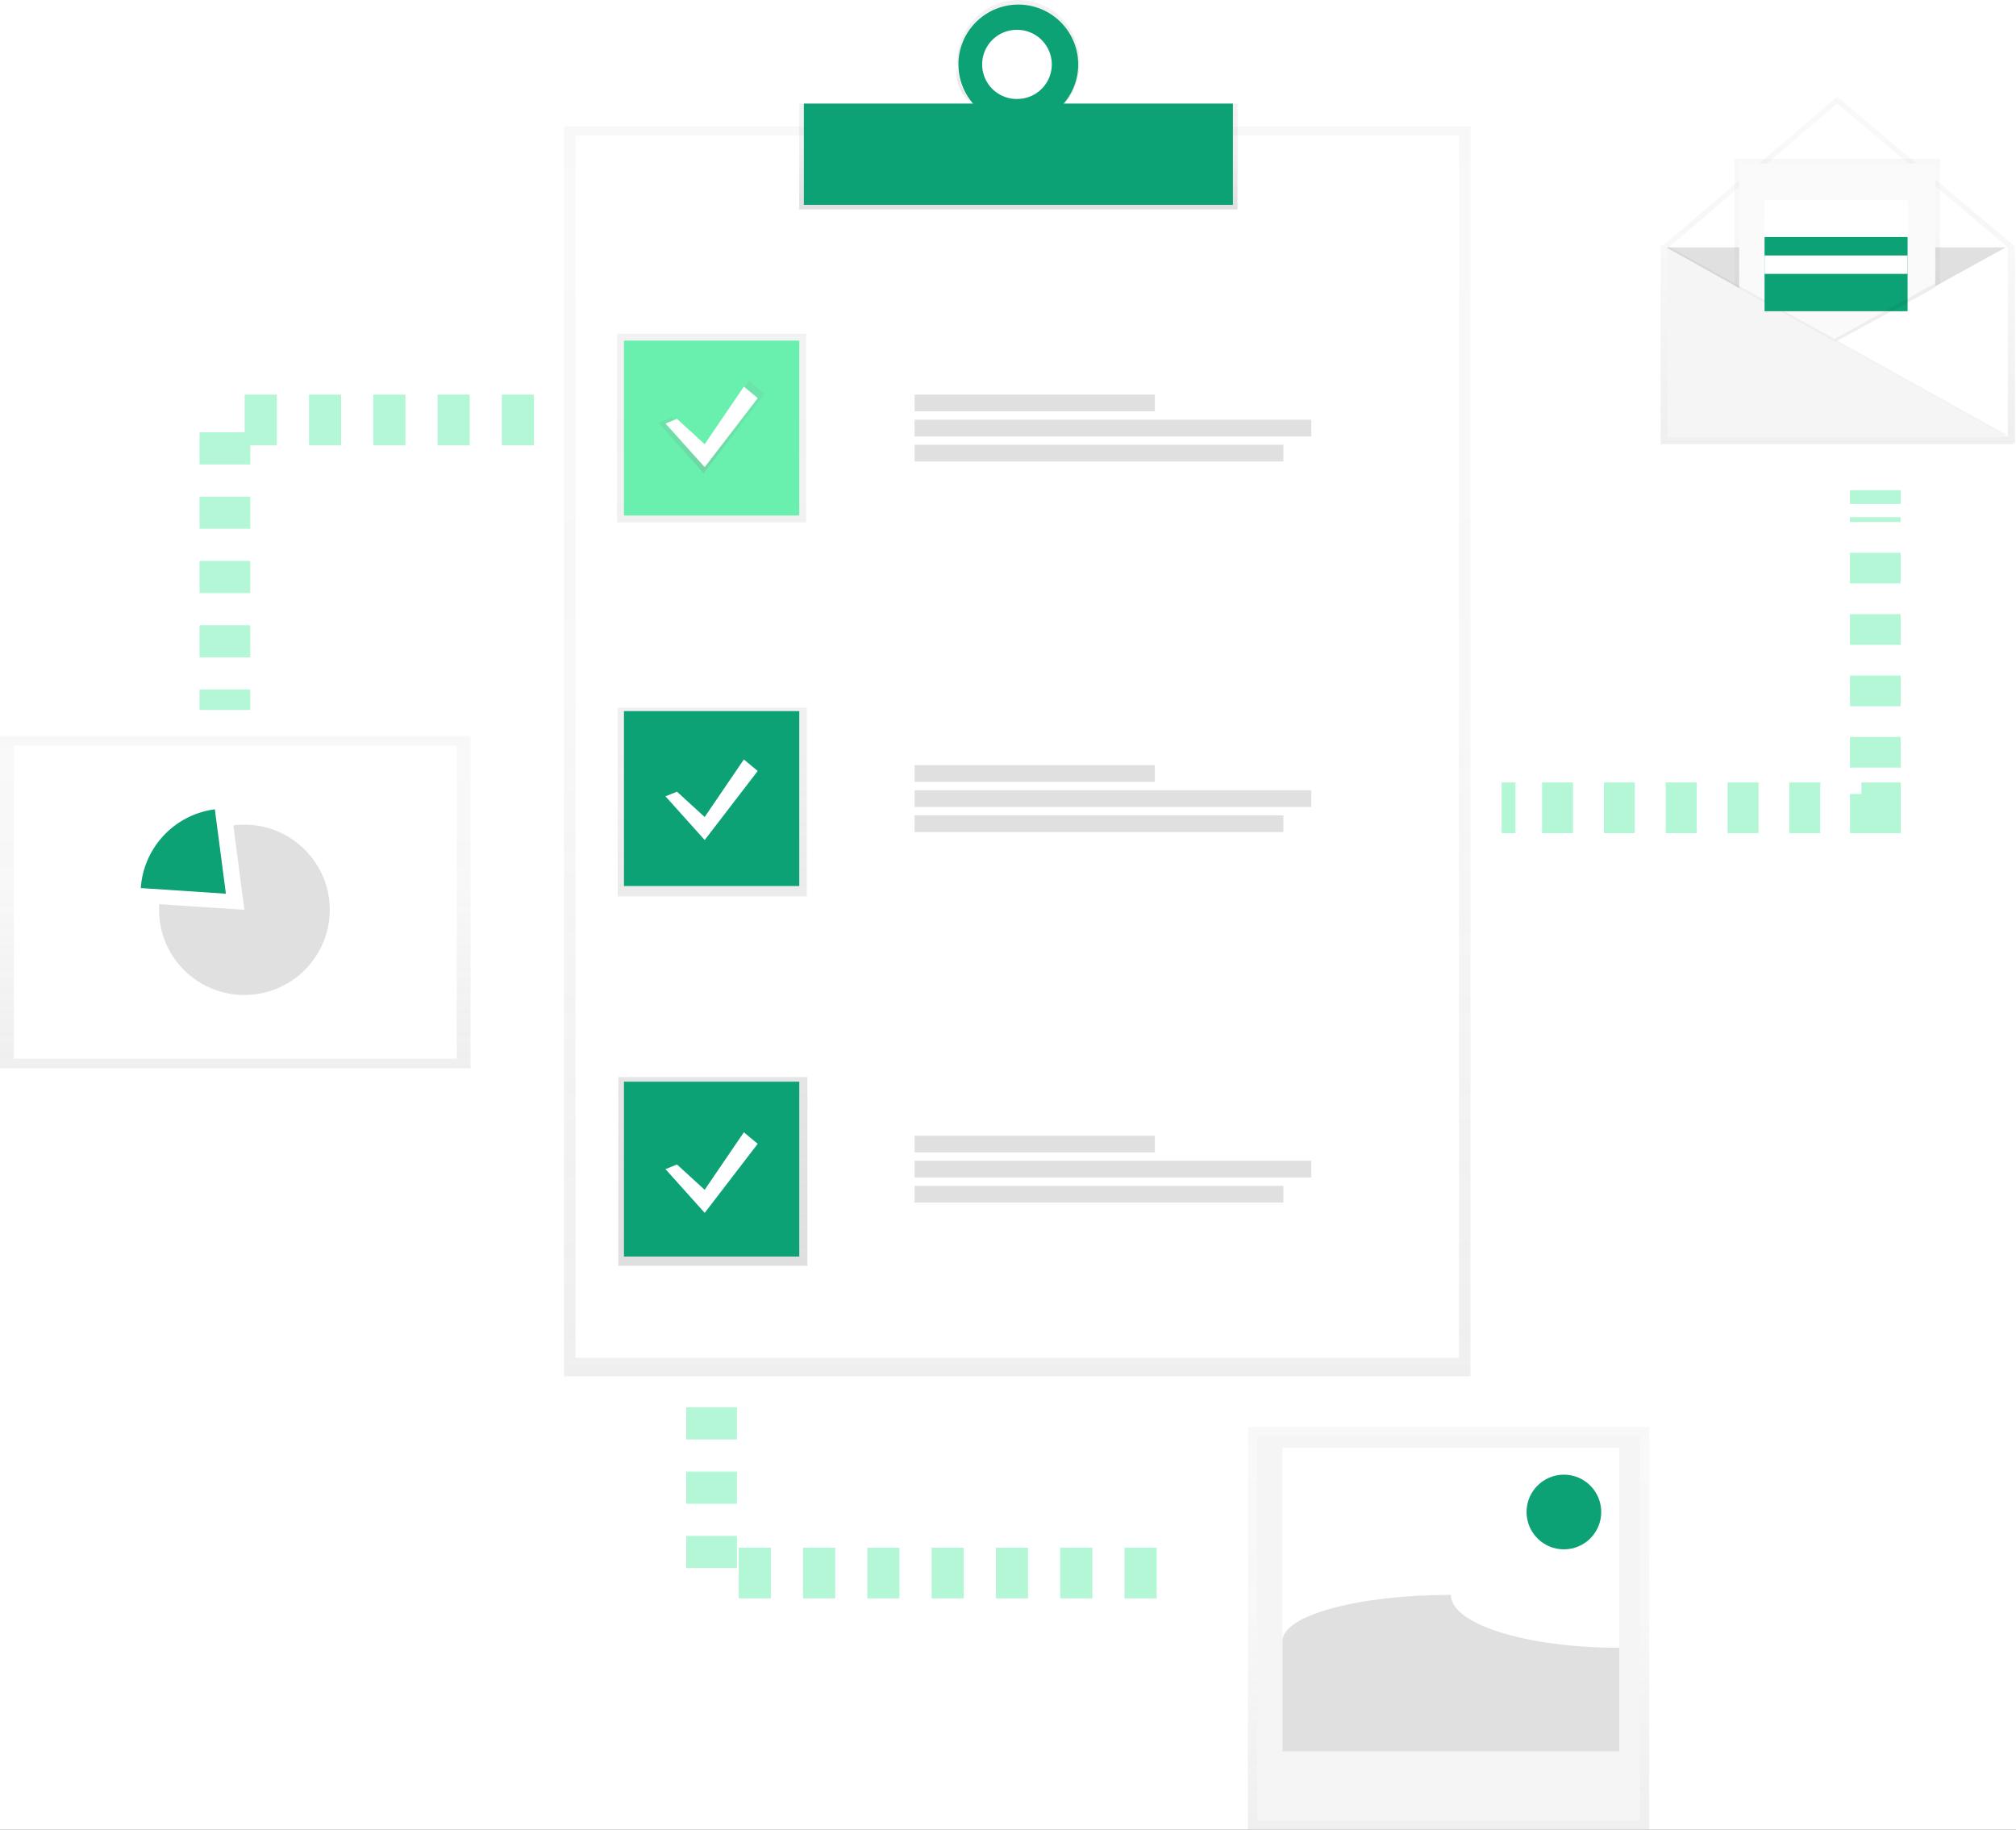 <svg xmlns="http://www.w3.org/2000/svg" xmlns:xlink="http://www.w3.org/1999/xlink" width="54" height="49" viewBox="0 0 54 49">
    <defs>
        <path id="b" d="M57 7L60.106.789a1 1 0 0 1 1.788 0L65 7h46.764a4 4 0 0 1 4 4v97a4 4 0 0 1-4 4h-107a4 4 0 0 1-4-4V11a4 4 0 0 1 4-4H57z"/>
        <filter id="a" width="106.1%" height="106.3%" x="-3%" y="-2.2%" filterUnits="objectBoundingBox">
            <feOffset dy="1" in="SourceAlpha" result="shadowOffsetOuter1"/>
            <feGaussianBlur in="shadowOffsetOuter1" result="shadowBlurOuter1" stdDeviation="1"/>
            <feColorMatrix in="shadowBlurOuter1" values="0 0 0 0 0 0 0 0 0 0 0 0 0 0 0 0 0 0 0.159 0"/>
        </filter>
        <linearGradient id="c" x1="50%" x2="50%" y1="100%" y2="0%">
            <stop offset="0%" stop-color="gray" stop-opacity=".25"/>
            <stop offset="54%" stop-color="gray" stop-opacity=".12"/>
            <stop offset="100%" stop-color="gray" stop-opacity=".1"/>
        </linearGradient>
        <linearGradient id="d" x1="50%" x2="50%" y1="99.982%" y2="0%">
            <stop offset="0%" stop-color="gray" stop-opacity=".25"/>
            <stop offset="54%" stop-color="gray" stop-opacity=".12"/>
            <stop offset="100%" stop-color="gray" stop-opacity=".1"/>
        </linearGradient>
        <linearGradient id="e" x1="50%" x2="50%" y1="100%" y2="-.025%">
            <stop offset="0%" stop-color="gray" stop-opacity=".25"/>
            <stop offset="54%" stop-color="gray" stop-opacity=".12"/>
            <stop offset="100%" stop-color="gray" stop-opacity=".1"/>
        </linearGradient>
        <linearGradient id="f" x1="50.003%" x2="50.003%" y1="100%" y2="0%">
            <stop offset="0%" stop-color="gray" stop-opacity=".25"/>
            <stop offset="54%" stop-color="gray" stop-opacity=".12"/>
            <stop offset="100%" stop-color="gray" stop-opacity=".1"/>
        </linearGradient>
    </defs>
    <g fill="none" fill-rule="evenodd">
        <path fill="#F6F6F6" d="M-153-1992h1440V506H-153z"/>
        <g transform="translate(-33 -14)">
            <use fill="#000" filter="url(#a)" xlink:href="#b"/>
            <use fill="#FFF" xlink:href="#b"/>
        </g>
        <g>
            <path fill="url(#c)" fill-rule="nonzero" d="M.031 0h24.281v33.468H.031z" opacity=".5" transform="translate(15.076 3.39)"/>
            <path fill="#FFF" fill-rule="nonzero" d="M15.415 3.636h23.664v32.728H15.415z"/>
            <path fill="url(#c)" fill-rule="nonzero" d="M21.408 2.772h11.739v2.836H21.408z"/>
            <path fill="url(#d)" fill-rule="nonzero" d="M27.278 0c-.906 0-1.641.75-1.641 1.676 0 .926.735 1.677 1.641 1.677s1.641-.75 1.641-1.677C28.919.751 28.184 0 27.278 0zm0 2.644a.965.965 0 1 1-.72-1.641.971.971 0 0 1 1.664.673.957.957 0 0 1-.944.968z"/>
            <path fill="#0DA176" fill-rule="nonzero" d="M21.532 2.774h11.492v2.712H21.532z"/>
            <path fill="#0DA176" fill-rule="nonzero" d="M27.278.123c-.887 0-1.606.718-1.606 1.603s.719 1.602 1.606 1.602a1.6 1.6 0 1 0 0-3.205zm0 2.527A.926.926 0 1 1 27.276.8a.926.926 0 0 1 .002 1.851z"/>
            <path fill="url(#c)" fill-rule="nonzero" d="M16.527 8.937h5.066v5.054h-5.066zM16.545 18.953h5.066v5.054h-5.066zM16.562 28.845h5.066v5.054h-5.066z"/>
            <path fill="#69F0AE" fill-rule="nonzero" d="M16.713 9.122h4.696v4.684h-4.696z"/>
            <path fill="#0DA176" fill-rule="nonzero" d="M16.713 19.045h4.696v4.684h-4.696zM16.713 28.969h4.696v4.684h-4.696z"/>
            <path fill="#E0E0E0" fill-rule="nonzero" d="M24.498 10.568h6.436v.448h-6.436zM24.498 11.24h10.627v.449H24.498zM24.498 11.912h9.878v.448h-9.878zM24.498 20.491h6.436v.448h-6.436zM24.498 21.164h10.627v.448H24.498zM24.498 21.836h9.878v.448h-9.878zM24.498 30.415h6.436v.448h-6.436zM24.498 31.087h10.627v.448H24.498zM24.498 31.759h9.878v.448h-9.878z"/>
            <path fill="url(#e)" fill-rule="nonzero" d="M17.995 11.185l.852.78 1.208-1.772.427.355-1.635 2.126-1.207-1.347z"/>
            <path fill="#FFF" fill-rule="nonzero" d="M18.134 11.218l.741.678 1.05-1.541.371.308-1.42 1.849-1.051-1.171zM18.134 21.203l.741.678 1.05-1.541.371.308-1.42 1.849-1.051-1.171zM18.134 31.187l.741.678 1.05-1.54.371.308-1.42 1.849-1.051-1.171z"/>
            <g stroke="#69F0AE" stroke-width="1.358" opacity=".5">
                <path d="M40.222 21.634h.372"/>
                <path stroke-dasharray=".828" d="M41.306 21.634h8.198"/>
                <path d="M49.86 21.634h.373v-.37"/>
                <path stroke-dasharray=".822" d="M50.231 20.558v-6.707"/>
                <path d="M50.231 13.498v-.37"/>
            </g>
            <path stroke="#69F0AE" stroke-dasharray=".861" stroke-width="1.358" d="M14.303 11.248H6.024v7.766M19.06 37.69v4.438h12.358" opacity=".5"/>
            <path fill="url(#c)" fill-rule="nonzero" d="M9.55 4.012L4.787 0 .101 4.003.06 3.98v.032H.027l.032.018v5.277h9.458l-.057-.032h.09z" opacity=".5" transform="translate(44.423 2.589)"/>
            <path fill="#FFF" fill-rule="nonzero" d="M53.784 11.68H44.7V6.626l4.51-3.852 4.573 3.852z"/>
            <path fill="#E0E0E0" fill-rule="nonzero" d="M44.64 6.626l4.51 2.527 4.572-2.527"/>
            <path fill="url(#c)" fill-rule="nonzero" d="M2.782 4.837L0 6.595V0h5.499v3.354z" opacity=".5" transform="translate(46.462 4.253)"/>
            <path fill="#FAFAFA" fill-rule="nonzero" d="M49.243 9.122l-2.657 1.726V4.376h5.252v3.291z"/>
            <path fill="#000" fill-rule="nonzero" d="M44.67 11.65h9.083L44.67 6.594z" opacity=".05"/>
            <path fill="#F5F5F5" fill-rule="nonzero" d="M44.67 11.71h9.083L44.67 6.658z"/>
            <path fill="#FFF" fill-rule="nonzero" d="M47.265 5.362h3.831v1h-3.831z"/>
            <path fill="#FFF" fill-rule="nonzero" d="M47.265 5.855h3.831v1h-3.831z"/>
            <path fill="#0DA176" fill-rule="nonzero" d="M47.265 6.348h3.831v1h-3.831z"/>
            <path fill="#FFF" fill-rule="nonzero" d="M47.265 6.842h3.831v1h-3.831z"/>
            <path fill="#0DA176" fill-rule="nonzero" d="M47.265 7.335h3.831v1h-3.831z"/>
            <path fill="#000" fill-rule="nonzero" d="M51.838 7.704v-.123L49.135 9.08l.074.041z" opacity=".05"/>
            <path fill="url(#f)" fill-rule="nonzero" d="M.001 0H10.75v10.786H0z" opacity=".5" transform="translate(33.426 38.214)"/>
            <path fill="#F5F5F5" fill-rule="nonzero" d="M33.673 38.46h10.256v10.293H33.673z"/>
            <path fill="#FFF" fill-rule="nonzero" d="M34.352 38.769h9.021v7.889h-9.021z"/>
            <path fill="#E0E0E0" fill-rule="nonzero" d="M43.373 44.13c-2.493 0-4.51-.633-4.51-1.417-2.493 0-4.51.552-4.51 1.233v2.958h9.02v-2.773z"/>
            <ellipse cx="41.89" cy="40.494" fill="#0DA176" fill-rule="nonzero" rx="1" ry="1"/>
            <path fill="url(#c)" fill-rule="nonzero" d="M0 .046h12.604v8.906H0z" opacity=".5" transform="translate(0 19.662)"/>
            <path fill="#FFF" fill-rule="nonzero" d="M.371 19.97h11.863v8.382H.371z"/>
            <path fill="#E0E0E0" fill-rule="nonzero" d="M6.546 22.086c-.1 0-.198.007-.296.02l.296 2.26-2.28-.15c-.003.05-.006.1-.006.15 0 1.26 1.024 2.281 2.286 2.281a2.283 2.283 0 0 0 2.286-2.28c0-1.26-1.023-2.28-2.286-2.28z"/>
            <path fill="#0DA176" fill-rule="nonzero" d="M5.755 21.675a2.283 2.283 0 0 0-1.984 2.109l2.28.151-.296-2.26z"/>
        </g>
    </g>
</svg>
